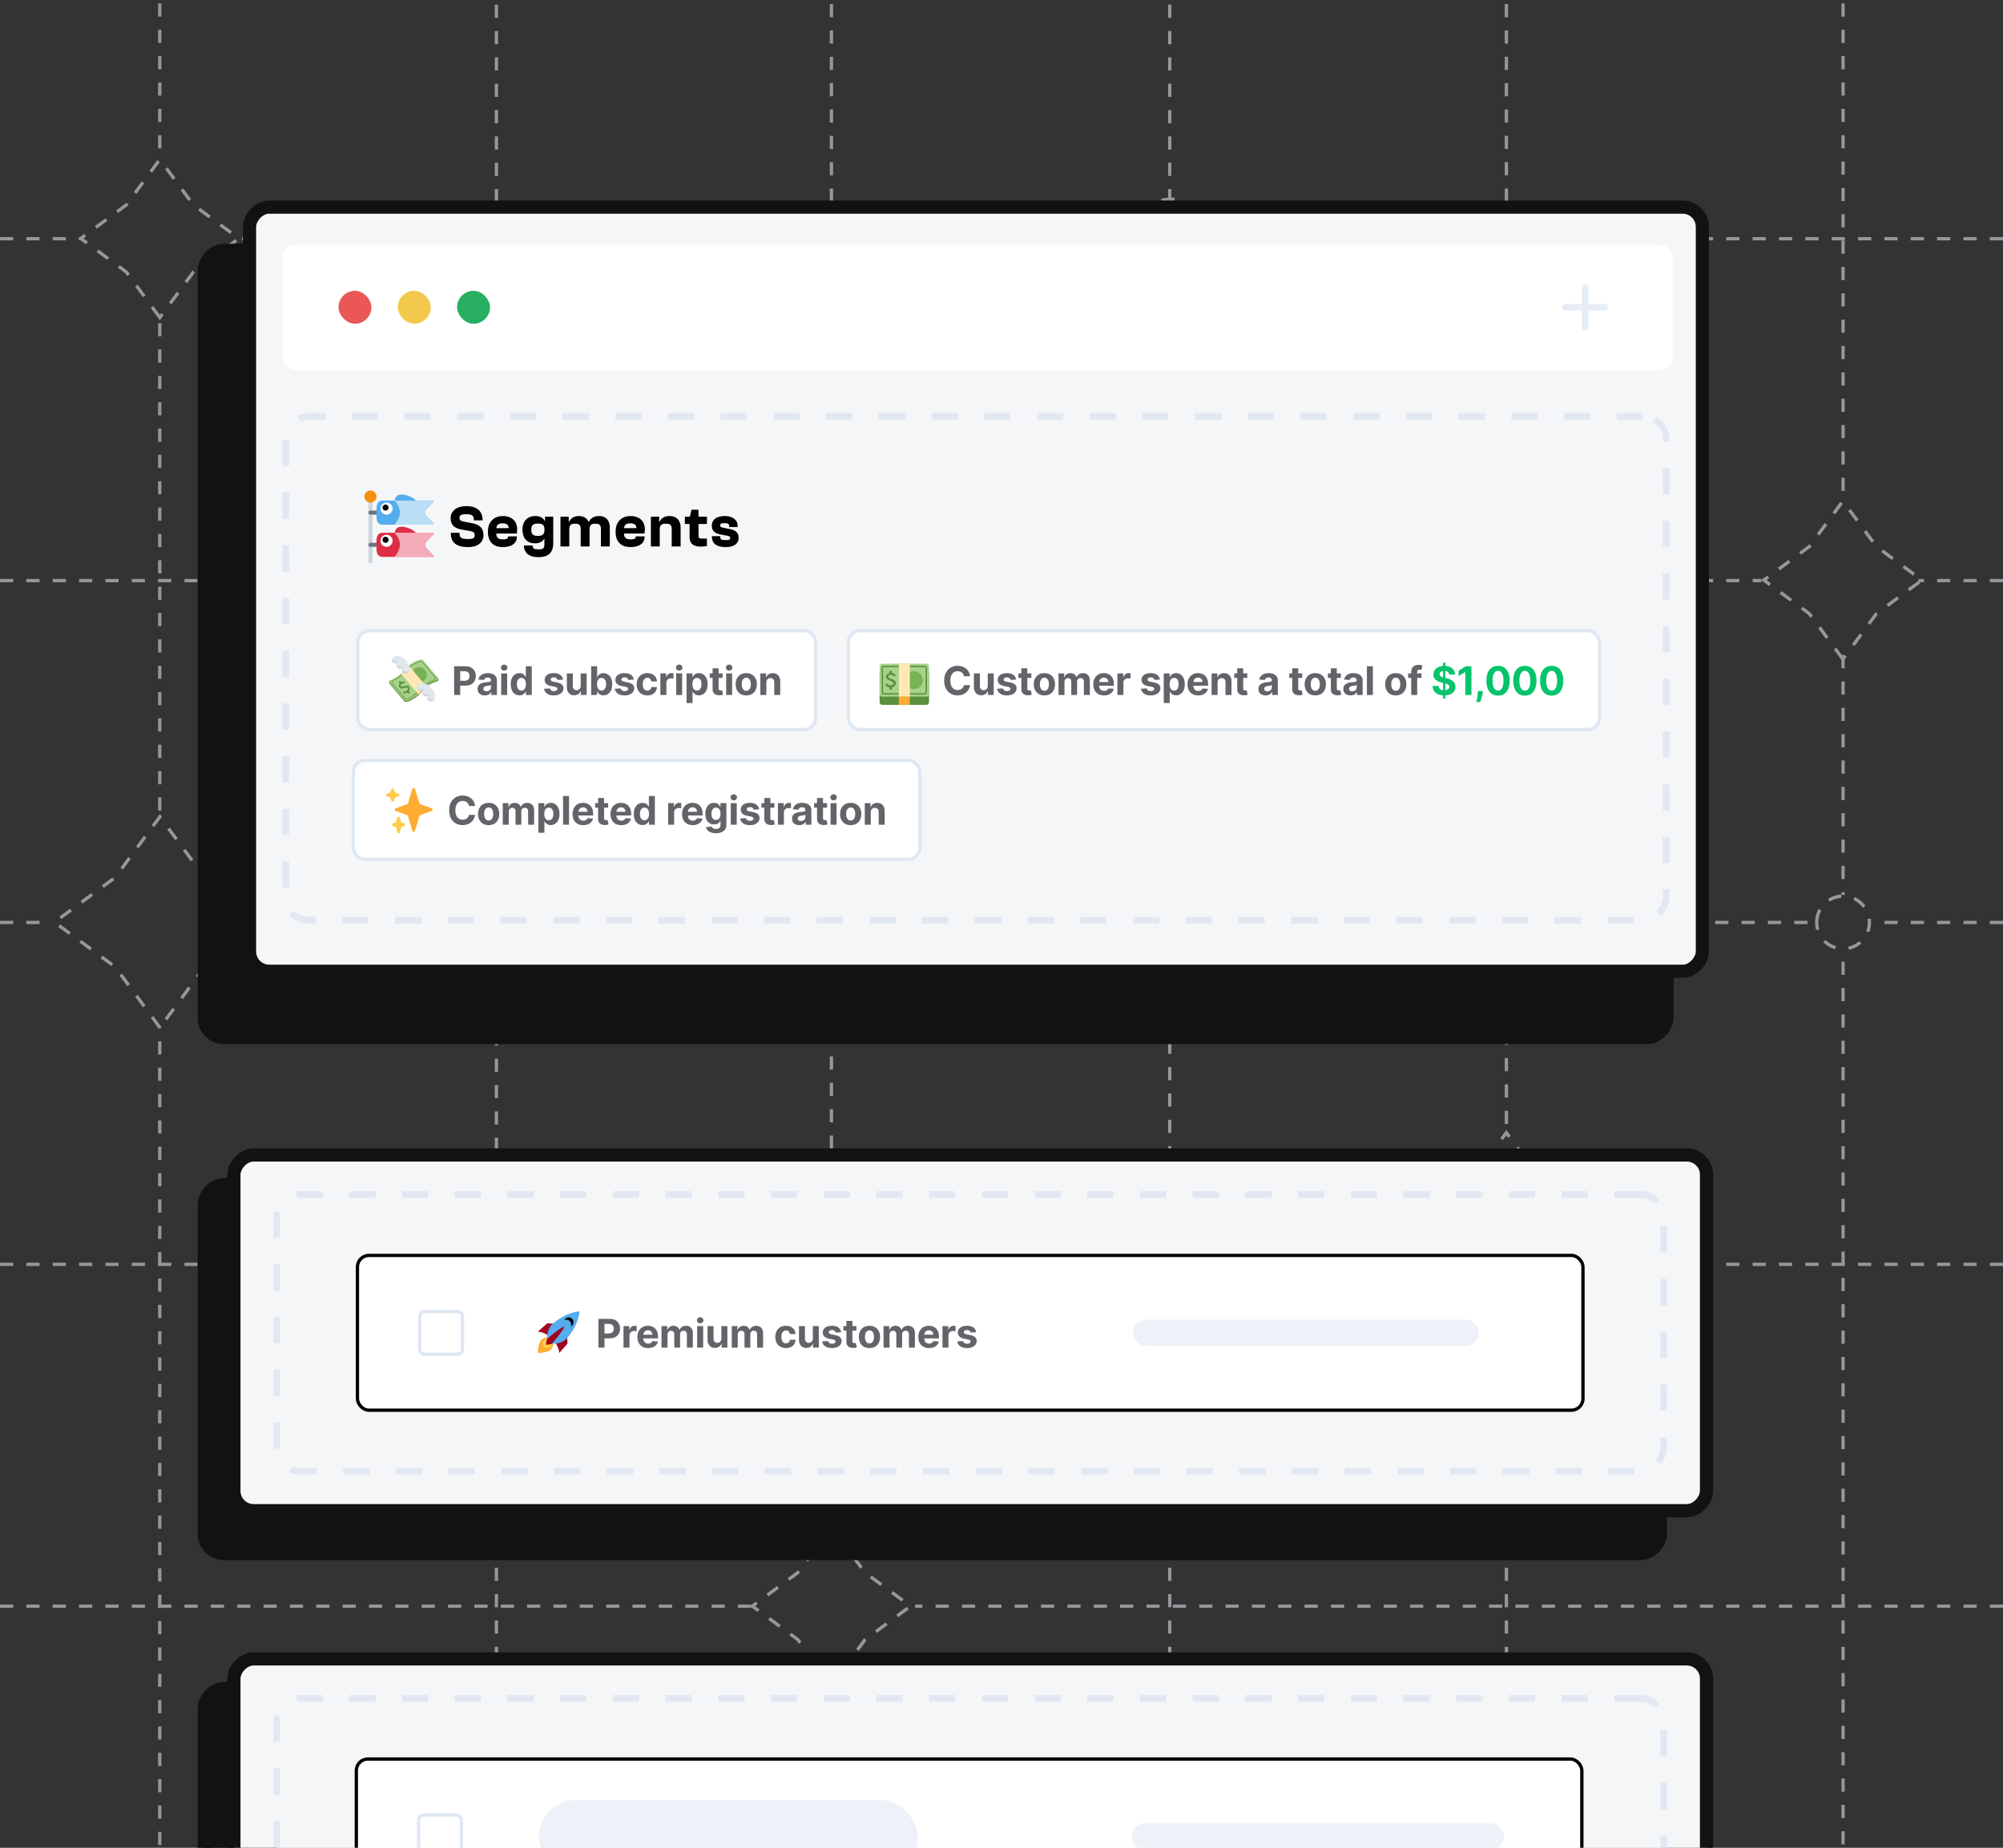 <svg xmlns="http://www.w3.org/2000/svg" xmlns:xlink="http://www.w3.org/1999/xlink" width="608" height="561" fill="none" xmlns:v="https://vecta.io/nano"><rect width="100%" height="100%" fill="#333333" stroke="none"/><style><![CDATA[.B{fill:#fff}.C{stroke:#121212}.D{stroke-width:4}.E{fill:#5c913b}.F{stroke:#dfe7f2}.G{fill:#f5f6f8}.H{fill:#ffac33}.I{fill:#636369}.J{fill:#121212}.K{fill:#ccd6dd}.L{stroke:#e1e8f2}.M{stroke-width:2}.N{stroke-dasharray:8 8}]]></style><g stroke="#97969c" stroke-dasharray="4 4"><path d="M48.496-30.96v78.64m0 544.473v-280.31m0-65.742V97.883M150.688-30.583l-.001 402.045m0 220.516V396.135M252.379-30.772v164.794m0 457.954V510.73m0-293.993V461.13M355.07-30.583V60.16m0 531.811V84.463M457.261-30.77l.001 373.693m0 249.057V425.995M559.453-30.962v183.828m0 439.102V288.95m0-90.065v72.831"/><path d="M608 487.649H277.773M0 487.649h228.393M608 383.856H495.737M0 383.856h138.654m278.878 0H163.326M608 176.271h-25.672M0 176.271h211.292m80.708 0h242.642M608 280.063h-39.48m-568.52 0h15.322m65.323 0H550.88M608 72.478H368.442M0 72.478h25.121m48.339 0h269.018"/><path d="M252.379 511.63l-10.182-13.818-13.818-10.182 13.818-10.182 10.182-13.818 10.182 13.818 13.818 10.182-13.818 10.182-10.182 13.818zM48.52 96.396L38.337 82.578 24.52 72.396l13.818-10.182L48.52 48.396l10.182 13.818L72.52 72.396 58.702 82.578 48.52 96.396zm510.878 103.73l-10.182-13.818-13.818-10.182 13.818-10.182 10.182-13.818 10.183 13.818 13.817 10.182-13.817 10.182-10.183 13.818zM48.531 311.979l-13.576-18.423-18.424-13.577 18.424-13.576 13.576-18.424 13.577 18.424 18.423 13.576-18.423 13.577-13.577 18.423zm408.715 111.907l-16.97-23.03-23.03-16.97 23.03-16.971 16.97-23.029 16.971 23.029 23.029 16.971-23.029 16.97-16.971 23.03zm-204.867-207.61l-16.971-23.029-23.029-16.971 23.029-16.97 16.971-23.03 16.97 23.03 23.03 16.97-23.03 16.971-16.97 23.029z"/><circle cx="150.754" cy="383.856" r="12" transform="rotate(180 150.754 383.856)"/><circle cx="559.453" cy="280.063" r="8" transform="rotate(180 559.453 280.063)"/><circle cx="355.402" cy="72.478" r="12" transform="rotate(180 355.402 72.478)"/></g><g transform="matrix(-1 0 0 1 504 74)"><rect x="-2" y="2" width="444" height="239" rx="6" class="J"/><rect x="-2" y="2" width="444" height="239" rx="6" class="C D"/></g><g transform="matrix(-1 0 0 1 514.747 60.882)"><rect x="-2" y="2" width="441" height="232" rx="6" class="G"/><rect x="-2" y="2" width="441" height="232" rx="6" class="C D"/></g><rect x="85.747" y="74.287" width="422" height="38" rx="4" class="B"/><rect x="102.747" y="88.287" width="10" height="10" rx="5" fill="#eb5757"/><rect x="120.747" y="88.287" width="10" height="10" rx="5" fill="#f2c94c"/><rect x="138.747" y="88.287" width="10" height="10" rx="5" fill="#27ae60"/><g fill="#e7edf5"><path d="M482.185 87.287a1 1 0 1 0-2 0h2zm-2 12a1 1 0 1 0 2 0h-2zm0-12v12h2v-12h-2z"/><path d="M487.185 94.287a1 1 0 1 0 0-2v2zm-12-2a1 1 0 1 0 0 2v-2zm12 0h-12v2h12v-2z"/></g><rect x="-1" y="1" width="419" height="153" rx="7" transform="matrix(-1 0 0 1 504.747 125.384)" class="G"/><path d="M142.035 166.091c3.42 0 4.716-1.728 4.716-3.654 0-1.764-.864-3.096-3.402-3.582l-2.142-.414c-1.404-.27-1.728-.45-1.728-1.224 0-.756.486-1.098 2.034-1.098 1.782 0 2.304.414 2.304 1.674v.198h2.664v-.144c0-2.394-1.44-4.176-4.878-4.176-3.456 0-4.806 1.818-4.806 3.654 0 1.872.972 3.042 3.276 3.438l2.124.378c1.692.288 1.872.576 1.872 1.386s-.378 1.116-1.908 1.116c-2.178 0-2.664-.378-2.664-1.71v-.18h-2.646v.234c0 2.664 1.638 4.104 5.184 4.104zm10.607 0c2.592 0 4.248-1.134 4.248-3.06v-.18h-2.664v.108c0 .558-.468.792-1.548.792-1.476 0-1.98-.504-2.034-1.764h6.21a8.16 8.16 0 0 0 .126-1.332c0-2.358-1.602-3.978-4.32-3.978-2.826 0-4.554 1.836-4.554 4.734 0 2.862 1.422 4.68 4.536 4.68zm-.072-7.2c1.26 0 1.872.522 1.818 1.458h-3.726c.108-.954.612-1.458 1.908-1.458zm9.859 6.066c1.368 0 2.322-.612 2.718-1.314h.108v1.404c0 1.404-.288 1.728-1.71 1.728-1.548 0-1.818-.234-1.818-1.17h-2.682c0 2.304 1.584 3.546 4.41 3.546 2.916 0 4.482-1.296 4.482-4.248v-8.046h-2.502v1.314h-.09c-.486-.99-1.512-1.494-2.808-1.494-2.574 0-3.942 1.638-3.942 4.158s1.332 4.122 3.834 4.122zm-1.152-4.122c0-1.278.45-1.872 1.998-1.872 1.296 0 1.98.45 1.98 1.602v.54c0 1.152-.702 1.602-1.998 1.602-1.53 0-1.98-.594-1.98-1.872zm11.534 5.076v-5.238c0-1.278.54-1.674 1.764-1.674 1.296 0 1.692.45 1.692 1.71v5.202h2.7v-5.202c0-1.314.522-1.71 1.746-1.71 1.314 0 1.692.45 1.692 1.71v5.202h2.7v-5.742c0-1.926-.954-3.492-3.294-3.492-1.674 0-2.574.774-3.078 1.764h-.09c-.45-1.062-1.386-1.764-2.934-1.764s-2.484.738-2.97 1.764h-.108v-1.584h-2.502v9.054h2.682zm18.593.18c2.592 0 4.248-1.134 4.248-3.06v-.18h-2.664v.108c0 .558-.468.792-1.548.792-1.476 0-1.98-.504-2.034-1.764h6.21a8.16 8.16 0 0 0 .126-1.332c0-2.358-1.602-3.978-4.32-3.978-2.826 0-4.554 1.836-4.554 4.734 0 2.862 1.422 4.68 4.536 4.68zm-.072-7.2c1.26 0 1.872.522 1.818 1.458h-3.726c.108-.954.612-1.458 1.908-1.458zm8.926 7.02v-5.13c0-1.368.558-1.782 1.854-1.782 1.368 0 1.782.45 1.782 1.71v5.202h2.7v-5.742c0-1.926-1.008-3.492-3.366-3.492-1.584 0-2.556.738-3.042 1.764h-.108v-1.584h-2.502v9.054h2.682zm12.563.036a9.52 9.52 0 0 0 1.764-.18v-2.25h-1.116c-1.17 0-1.44-.09-1.44-.882v-3.546h2.556v-2.232h-2.556v-2.106h-2.124l-.504 2.106h-1.512v2.232h1.44v3.852c0 2.142 1.134 3.006 3.492 3.006zm7.496.144c2.502 0 3.888-1.08 3.888-2.772 0-1.476-.792-2.34-2.7-2.7l-1.656-.342c-1.08-.216-1.242-.342-1.242-.774s.252-.666 1.332-.666c1.152 0 1.404.324 1.404.918v.252h2.574v-.252c0-2.034-1.692-3.078-3.906-3.078-2.574 0-3.942 1.188-3.942 2.862s.972 2.43 2.754 2.754l1.368.252c1.206.216 1.458.324 1.458.81 0 .45-.18.612-1.278.612-1.314 0-1.71-.144-1.71-.81v-.378h-2.574v.054c0 2.196 1.386 3.258 4.23 3.258z" fill="#000"/><g clip-path="url(#A)"><path d="M111.838 150.744h1.222v20.167h-1.222v-20.167z" class="K"/><path d="M112.45 152.577c1.012 0 1.833-.82 1.833-1.833s-.821-1.833-1.833-1.833-1.834.82-1.834 1.833.821 1.833 1.834 1.833z" fill="#f4900c"/><path d="M115.505 166.022h-3.056a.61.61 0 1 1 0-1.223h3.056a.61.61 0 1 1 0 1.223z" fill="#66757f"/><path d="M128.949 165.411c0-1.35 3.794-3.667 2.444-3.667h-5.162c-.735-.895-2.808-1.833-4.31-1.833s-1.974.938-2.099 1.833h-3.706c-1.35 0-1.834 1.094-1.834 2.444v2.445c0 1.35.484 2.444 1.834 2.444h15.277c1.35 0-2.444-2.316-2.444-3.666z" fill="#dd2e44"/><use xlink:href="#F" class="B"/><use xlink:href="#G" fill="#000"/><path d="M131.394 161.744H119.76c1.264 1.397 2.898 3.951-.023 7.333h11.657c1.35 0-2.444-2.316-2.444-3.666s3.794-3.667 2.444-3.667z" fill="#f4abba"/><path d="M115.505 156.244h-3.056a.61.61 0 1 1 0-1.222h3.056a.61.61 0 1 1 0 1.222z" fill="#66757f"/><path d="M128.949 155.633c0-1.35 3.794-3.667 2.444-3.667h-5.161c-.735-.895-2.808-1.833-4.311-1.833s-1.974.938-2.099 1.833h-3.706c-1.35 0-1.834 1.095-1.834 2.445v2.444c0 1.35.484 2.444 1.834 2.444h15.277c1.35 0-2.444-2.316-2.444-3.666z" fill="#55acee"/><path d="M117.338 156.244c1.013 0 1.834-.821 1.834-1.834s-.821-1.833-1.834-1.833-1.833.821-1.833 1.833.821 1.834 1.833 1.834z" class="B"/><path d="M117.033 155.022a.92.92 0 0 0 .917-.917.92.92 0 0 0-.917-.917.92.92 0 0 0-.917.917.92.92 0 0 0 .917.917z" fill="#000"/><path d="M131.394 151.966H119.76c1.264 1.397 2.898 3.951-.023 7.334h11.657c1.35 0-2.444-2.317-2.444-3.667s3.794-3.667 2.444-3.667z" fill="#bbddf5"/></g><rect x="107.247" y="230.884" width="172" height="30" rx="3.5" class="B"/><g clip-path="url(#B)"><path d="M131.058 245.423l-3.707-1.372-1.385-4.538c-.053-.175-.215-.295-.398-.295a.42.42 0 0 0-.399.295l-1.384 4.538-3.708 1.372c-.164.061-.272.216-.272.391s.108.33.272.391l3.706 1.372 1.385 4.676c.053.177.215.298.4.298s.347-.121.399-.298l1.385-4.676 3.707-1.373c.163-.06.272-.215.272-.39s-.109-.33-.273-.391z" class="H"/><path d="M122.725 250.007l-.964-.357-.375-1.375c-.049-.182-.214-.307-.402-.307s-.352.125-.402.307l-.375 1.375-.963.356c-.164.061-.272.217-.272.391s.108.331.272.391l.958.355.378 1.51c.047.185.213.315.404.315s.358-.13.405-.316l.378-1.509.958-.355c.164-.06.272-.217.272-.391s-.108-.33-.272-.39zm-1.807-9.027l-.985-.364-.365-.986c-.061-.163-.216-.272-.391-.272a.42.42 0 0 0-.391.272l-.364.986-.986.364c-.164.061-.272.217-.272.391s.108.331.272.391l.986.365.364.985c.061.164.217.272.391.272s.33-.108.391-.272l.364-.985.986-.365c.164-.061.272-.217.272-.391s-.108-.33-.272-.391z" fill="#ffcc4d"/></g><path d="M144.206 244.712h-1.867c-.034-.241-.103-.456-.208-.643a1.66 1.66 0 0 0-.405-.486c-.165-.133-.355-.236-.571-.307s-.445-.106-.695-.106c-.452 0-.845.112-1.18.336s-.595.546-.78.972-.277.938-.277 1.543c0 .622.092 1.145.277 1.568s.449.743.784.959.723.323 1.163.323c.248 0 .476-.032.686-.098a1.79 1.79 0 0 0 .567-.285c.165-.128.301-.283.409-.465s.188-.389.23-.622l1.867.009c-.048.4-.169.787-.362 1.159s-.448.7-.772.993-.704.52-1.15.69-.945.252-1.504.252c-.779 0-1.475-.177-2.089-.529s-1.093-.862-1.448-1.53-.529-1.475-.529-2.424.179-1.762.537-2.429.844-1.176 1.458-1.526 1.303-.528 2.071-.528a4.48 4.48 0 0 1 1.406.213c.434.142.819.349 1.155.622s.608.601.818.993a3.71 3.71 0 0 1 .409 1.346zm4.126 5.8c-.662 0-1.234-.141-1.717-.422s-.851-.679-1.112-1.184-.392-1.098-.392-1.769.13-1.267.392-1.773a2.85 2.85 0 0 1 1.112-1.184c.483-.284 1.055-.426 1.717-.426s1.233.142 1.713.426.856.676 1.117 1.184.392 1.097.392 1.773-.131 1.26-.392 1.769a2.88 2.88 0 0 1-1.117 1.184c-.48.281-1.051.422-1.713.422zm.009-1.406c.301 0 .552-.085.754-.256a1.58 1.58 0 0 0 .456-.707c.105-.298.158-.638.158-1.019s-.053-.72-.158-1.018-.254-.534-.456-.708-.453-.259-.754-.259-.56.086-.767.259-.36.41-.465.708-.153.638-.153 1.018a3.14 3.14 0 0 0 .153 1.019c.105.298.26.534.465.707s.463.256.767.256zm4.273 1.278v-6.545h1.73v1.155h.077c.136-.384.364-.686.682-.908s.699-.332 1.142-.332c.449 0 .831.112 1.146.336s.526.523.631.904h.068a1.74 1.74 0 0 1 .725-.899c.352-.228.768-.341 1.248-.341.611 0 1.107.194 1.487.583s.576.935.576 1.645v4.402h-1.811v-4.044c0-.363-.097-.636-.29-.818s-.435-.273-.725-.273c-.329 0-.586.105-.771.316s-.277.481-.277.822v3.997h-1.76v-4.082c0-.321-.092-.577-.277-.767s-.422-.286-.72-.286a.99.99 0 0 0-.545.154c-.16.099-.286.24-.38.422s-.14.389-.14.63v3.929h-1.816zm10.826 2.455v-9h1.789v1.099h.081c.08-.176.195-.355.346-.537s.352-.338.596-.46.554-.187.921-.187a2.46 2.46 0 0 1 1.321.375c.403.247.725.62.967 1.12s.362 1.121.362 1.871c0 .73-.118 1.347-.354 1.85s-.551.879-.954 1.137a2.45 2.45 0 0 1-1.347.384c-.352 0-.652-.058-.899-.175s-.444-.263-.601-.439a2.25 2.25 0 0 1-.358-.541h-.055v3.503h-1.815zm1.777-5.727c0 .389.054.728.162 1.018s.264.516.468.678.453.238.746.238.545-.081.75-.243.359-.392.465-.682.161-.629.161-1.009a2.9 2.9 0 0 0-.157-.998c-.105-.287-.26-.511-.465-.673s-.456-.243-.754-.243-.545.078-.75.235-.356.377-.464.664-.162.625-.162 1.015zm7.512-5.455v8.727h-1.816v-8.727h1.816zm4.317 8.855c-.673 0-1.253-.136-1.739-.409a2.8 2.8 0 0 1-1.116-1.168c-.262-.505-.392-1.103-.392-1.794 0-.673.13-1.264.392-1.772s.629-.905 1.103-1.189 1.037-.426 1.679-.426c.432 0 .834.069 1.206.208a2.7 2.7 0 0 1 .981.618c.281.276.5.622.656 1.04s.234.901.234 1.457v.499h-5.527v-1.125h3.818a1.39 1.39 0 0 0-.17-.695 1.23 1.23 0 0 0-.473-.473c-.199-.116-.431-.174-.695-.174-.275 0-.52.064-.733.191s-.375.295-.494.508-.18.444-.183.703v1.069c0 .324.059.604.179.84a1.31 1.31 0 0 0 .515.545c.222.128.485.192.789.192.201 0 .386-.028.554-.085a1.15 1.15 0 0 0 .43-.256c.119-.114.21-.253.273-.418l1.679.111a2.29 2.29 0 0 1-.524 1.057c-.262.298-.6.531-1.015.699s-.887.247-1.427.247zm7.55-6.673v1.363h-3.941v-1.363h3.941zm-3.047-1.568h1.816v6.102c0 .168.025.298.076.392s.123.155.214.192a.87.87 0 0 0 .323.055 1.57 1.57 0 0 0 .256-.021l.196-.039.286 1.351a4.87 4.87 0 0 1-.384.098c-.165.04-.365.064-.601.073-.437.017-.821-.041-1.15-.175s-.581-.341-.763-.622-.271-.636-.269-1.065v-6.341zm7.022 8.241c-.673 0-1.252-.136-1.738-.409a2.81 2.81 0 0 1-1.117-1.168c-.261-.505-.392-1.103-.392-1.794 0-.673.131-1.264.392-1.772s.63-.905 1.104-1.189 1.037-.426 1.679-.426c.432 0 .834.069 1.206.208s.702.343.98.618.5.622.656 1.04.235.901.235 1.457v.499h-5.527v-1.125h3.818a1.39 1.39 0 0 0-.171-.695 1.22 1.22 0 0 0-.473-.473 1.35 1.35 0 0 0-.694-.174c-.276 0-.52.064-.733.191s-.375.295-.494.508-.181.444-.184.703v1.069c0 .324.06.604.179.84s.294.417.516.545.484.192.788.192c.202 0 .387-.028.554-.085s.311-.142.431-.256a1.11 1.11 0 0 0 .272-.418l1.679.111a2.29 2.29 0 0 1-.524 1.057c-.261.298-.599.531-1.014.699s-.888.247-1.428.247zm6.481-.021a2.47 2.47 0 0 1-1.351-.384c-.4-.258-.718-.637-.954-1.137s-.349-1.12-.349-1.85c0-.75.12-1.374.362-1.871s.562-.873.963-1.12.845-.375 1.325-.375c.367 0 .672.062.916.187s.446.276.597.46a2.33 2.33 0 0 1 .349.537h.056v-3.281h1.811v8.727h-1.79v-1.048h-.077c-.085.182-.206.362-.362.541s-.354.323-.601.439-.542.175-.895.175zm.576-1.445a1.16 1.16 0 0 0 .741-.238 1.51 1.51 0 0 0 .469-.678 2.84 2.84 0 0 0 .166-1.018c0-.39-.054-.728-.162-1.015s-.264-.508-.469-.664-.453-.235-.745-.235c-.299 0-.55.081-.755.243s-.359.386-.464.673-.158.62-.158.998.053.717.158 1.009.263.518.464.682.456.243.755.243zm7.179 1.338v-6.545h1.76v1.142h.068c.119-.406.319-.713.601-.921a1.58 1.58 0 0 1 .971-.315 2.84 2.84 0 0 1 .294.017c.105.011.198.027.277.047v1.611c-.085-.026-.203-.049-.353-.068s-.289-.03-.414-.03a1.46 1.46 0 0 0-.716.174 1.29 1.29 0 0 0-.494.478c-.119.204-.179.44-.179.707v3.703h-1.815zm7.468.128c-.673 0-1.253-.136-1.739-.409a2.8 2.8 0 0 1-1.116-1.168c-.261-.505-.392-1.103-.392-1.794 0-.673.131-1.264.392-1.772a2.89 2.89 0 0 1 1.104-1.189c.477-.284 1.037-.426 1.679-.426.431 0 .833.069 1.206.208s.701.343.98.618.5.622.656 1.04.234.901.234 1.457v.499h-5.527v-1.125h3.819a1.39 1.39 0 0 0-.171-.695 1.23 1.23 0 0 0-.473-.473c-.199-.116-.43-.174-.695-.174-.275 0-.519.064-.732.191a1.35 1.35 0 0 0-.495.508c-.119.21-.18.444-.183.703v1.069c0 .324.06.604.179.84s.294.417.516.545.484.192.788.192c.202 0 .386-.028.554-.085a1.14 1.14 0 0 0 .43-.256 1.1 1.1 0 0 0 .273-.418l1.679.111a2.29 2.29 0 0 1-.524 1.057c-.262.298-.6.531-1.014.699s-.888.247-1.428.247zm7.018 2.463c-.588 0-1.092-.081-1.513-.243s-.75-.376-.997-.652-.408-.585-.482-.929l1.679-.226c.051.131.132.253.243.367s.257.204.439.273.409.106.673.106c.395 0 .721-.096.976-.29s.388-.51.388-.958v-1.198h-.077a1.7 1.7 0 0 1-.358.516c-.159.162-.363.294-.613.396s-.548.154-.895.154c-.492 0-.939-.114-1.342-.341s-.721-.581-.959-1.053-.354-1.074-.354-1.798c0-.742.121-1.361.362-1.858s.563-.87.963-1.117.846-.37 1.326-.37c.366 0 .673.062.92.187s.446.276.597.46a2.46 2.46 0 0 1 .353.537h.069v-1.099h1.802v6.609c0 .557-.136 1.023-.409 1.398a2.47 2.47 0 0 1-1.133.844c-.481.19-1.033.285-1.658.285zm.038-4.048c.293 0 .54-.073.742-.217s.36-.358.468-.631.167-.605.167-.989-.054-.716-.162-.997a1.46 1.46 0 0 0-.469-.66c-.205-.157-.453-.235-.746-.235s-.55.081-.754.243-.359.381-.465.665a2.83 2.83 0 0 0-.157.984c0 .378.052.705.157.98s.263.485.465.635.456.222.754.222zm4.487 1.457v-6.545h1.815v6.545h-1.815zm.912-7.389c-.27 0-.502-.089-.695-.268s-.285-.4-.285-.652.095-.465.285-.644.425-.273.695-.273a.96.96 0 0 1 .69.273c.193.179.29.394.29.644s-.097.47-.29.652a.97.97 0 0 1-.69.268zm7.683 2.71l-1.662.103c-.028-.142-.089-.27-.183-.384s-.217-.209-.371-.277-.331-.106-.541-.106c-.281 0-.518.059-.711.179s-.29.272-.29.468c0 .157.062.289.187.397s.34.194.644.26l1.184.238c.637.131 1.111.341 1.424.631s.468.67.468 1.142a1.78 1.78 0 0 1-.379 1.129c-.25.324-.594.577-1.031.759s-.936.268-1.504.268c-.867 0-1.557-.18-2.071-.541s-.811-.858-.899-1.483l1.785-.094c.054.264.185.466.392.605s.473.205.797.205c.318 0 .574-.061.767-.183s.295-.286.298-.482a.5.5 0 0 0-.209-.405c-.136-.108-.346-.19-.63-.247l-1.134-.226c-.639-.128-1.115-.349-1.427-.665s-.465-.717-.465-1.205c0-.421.114-.783.341-1.087s.553-.538.967-.703.907-.247 1.466-.247c.827 0 1.478.174 1.952.524a2.02 2.02 0 0 1 .835 1.427zm4.654-1.866v1.363h-3.942v-1.363h3.942zm-3.047-1.568h1.816v6.102c0 .168.025.298.076.392s.122.155.213.192a.88.88 0 0 0 .324.055 1.58 1.58 0 0 0 .256-.021l.196-.039.285 1.351a4.71 4.71 0 0 1-.383.098c-.165.04-.365.064-.601.073-.437.017-.821-.041-1.151-.175s-.58-.341-.762-.622-.272-.636-.269-1.065v-6.341zm4.11 8.113v-6.545h1.76v1.142h.068c.119-.406.319-.713.601-.921a1.58 1.58 0 0 1 .971-.315 2.84 2.84 0 0 1 .294.017c.105.011.198.027.277.047v1.611c-.085-.026-.203-.049-.353-.068s-.289-.03-.414-.03c-.267 0-.506.058-.716.174a1.29 1.29 0 0 0-.494.478c-.119.204-.179.44-.179.707v3.703h-1.815zm6.469.124c-.418 0-.79-.073-1.117-.217s-.585-.366-.775-.652-.282-.651-.282-1.083c0-.363.067-.669.201-.916s.315-.446.545-.597.492-.264.784-.341a6.04 6.04 0 0 1 .929-.161l.921-.111c.233-.037.402-.091.507-.162s.157-.176.157-.316v-.025c0-.27-.085-.479-.255-.627s-.406-.221-.716-.221c-.327 0-.587.072-.78.217s-.321.321-.383.537l-1.679-.136a2.27 2.27 0 0 1 .502-1.031 2.41 2.41 0 0 1 .968-.674c.397-.159.858-.238 1.38-.238.364 0 .712.042 1.044.127s.633.218.891.397.467.409.618.69.226.612.226 1.002v4.414h-1.722v-.907h-.051a1.85 1.85 0 0 1-.422.541 1.96 1.96 0 0 1-.635.362c-.247.085-.532.128-.856.128zm.52-1.253c.267 0 .502-.053.707-.158s.365-.252.482-.434.174-.388.174-.618v-.695c-.057.037-.135.071-.234.102l-.328.081-.367.064-.332.047a2.24 2.24 0 0 0-.558.149c-.159.069-.283.161-.371.277s-.132.256-.132.426c0 .248.089.437.268.567s.412.192.691.192zm7.936-5.416v1.363h-3.942v-1.363h3.942zm-3.047-1.568h1.815v6.102c0 .168.026.298.077.392s.122.155.213.192a.88.88 0 0 0 .324.055 1.59 1.59 0 0 0 .256-.021l.196-.039.285 1.351a4.94 4.94 0 0 1-.383.098c-.165.04-.366.064-.601.073-.438.017-.821-.041-1.151-.175s-.581-.341-.763-.622-.271-.636-.268-1.065v-6.341zm4.109 8.113v-6.545h1.816v6.545h-1.816zm.912-7.389c-.27 0-.501-.089-.694-.268a.87.87 0 0 1-.286-.652.85.85 0 0 1 .286-.644c.193-.182.424-.273.694-.273s.5.091.691.273.289.394.289.644-.096.47-.289.652-.421.268-.691.268zm5.195 7.517c-.662 0-1.234-.141-1.717-.422s-.851-.679-1.112-1.184-.392-1.098-.392-1.769.13-1.267.392-1.773a2.85 2.85 0 0 1 1.112-1.184c.483-.284 1.055-.426 1.717-.426s1.233.142 1.713.426a2.85 2.85 0 0 1 1.117 1.184c.261.506.392 1.097.392 1.773s-.131 1.26-.392 1.769-.634.9-1.117 1.184-1.051.422-1.713.422zm.009-1.406c.301 0 .552-.085.754-.256a1.58 1.58 0 0 0 .456-.707c.105-.298.158-.638.158-1.019s-.053-.72-.158-1.018-.254-.534-.456-.708-.453-.259-.754-.259-.56.086-.767.259-.36.41-.465.708-.153.638-.153 1.018a3.14 3.14 0 0 0 .153 1.019c.105.298.26.534.465.707s.463.256.767.256zm6.089-2.506v3.784h-1.816v-6.545h1.73v1.155h.077a1.83 1.83 0 0 1 .729-.904c.341-.224.754-.336 1.24-.336.454 0 .851.099 1.189.298s.601.483.788.852.281.804.281 1.313v4.167h-1.815v-3.843c.003-.401-.099-.714-.307-.938s-.493-.341-.856-.341a1.3 1.3 0 0 0-.648.158c-.185.105-.33.258-.435.46s-.155.439-.157.72z" class="I"/><rect x="107.247" y="230.884" width="172" height="30" rx="3.5" class="F"/><rect x="108.591" y="191.5" width="139" height="30" rx="3.5" class="B"/><g clip-path="url(#C)"><path d="M132.925 205.783c-1.076-1.567-3.3.74-7.36 1.208-1.503.174-2.857 1.429-4.603 1.309-.715-.049-1.715-2.109-2.463-1.78-.385.169-.562.733-.166 1.158l4.395 5.244s.223.257.976.079c.185.055 2.973-1.063 4.584-3.299.386-.535.846-.981 1.322-1.354 1.547-1.143 3.227-1.541 3.227-1.541.215-.178.266-.366.254-.53.014-.274-.166-.494-.166-.494z" class="E"/><path d="M122.872 203.281c-1.576 2.187-4.336 3.224-4.336 3.224-.515.436-.08.95-.08.95l4.349 5.15s.217.257.95.078c0 0 2.76-1.034 4.336-3.221 1.625-2.255 4.554-2.966 4.554-2.966.515-.436.08-.951.08-.951l-4.349-5.149s-.217-.258-.95-.08c0 0-2.929.71-4.554 2.965z" fill="#a7d28b"/><path d="M127.257 207.125a2.29 2.29 0 1 0 0-4.583 2.29 2.29 0 1 0 0 4.583z" fill="#77b255"/><path d="M123.455 212.304c-.367 0-.502-.137-.52-.158l-3.921-4.576c-.007-.009-.206-.236-.182-.525.015-.176.106-.332.27-.465l.026-.016c.025-.01 2.568-1.055 3.993-2.943l.083.062-.083-.062c1.507-1.999 4.108-2.856 4.134-2.865.727-.169.965.073.99.101l3.869 4.602c.007.007.205.236.181.525-.015.175-.105.332-.27.464l-.041.021c-.025.006-2.554.634-4.018 2.575-1.458 1.934-4.003 3.184-4.028 3.197-.194.045-.353.063-.483.063zm-.363-.295s.188.174.777.037c.003-.005 2.504-1.234 3.931-3.127 1.433-1.898 3.844-2.576 4.112-2.646.107-.092.166-.194.176-.304.017-.2-.13-.372-.132-.373l-3.868-4.603c-.001 0-.188-.172-.777-.036-.017.006-2.556.844-4.023 2.789-1.403 1.859-3.85 2.915-4.066 3.005-.112.094-.173.199-.182.311-.017.198.13.369.131.371l3.921 4.576z" class="E"/><path d="M126.956 208.236l-.003 2.475.207.246c.404-.369.792-.783 1.127-1.249.348-.482.752-.895 1.179-1.244l-.202-.239-2.308.011z" class="H"/><path d="M129.257 208.216l-5.211-6.172a6.63 6.63 0 0 0-1.176 1.235c-.338.469-.731.882-1.14 1.246l.61.721-.001.001 4.615 5.464c.408-.365.797-.782 1.135-1.251.346-.48.752-.886 1.175-1.234l-.008-.01h.001z" fill="#ffe8b6"/><path d="M124.124 208.398c-.649-.769-2.022.478-2.414.014-.189-.224-.067-.515.182-.725.419-.355.721-.148.91-.309.135-.113.128-.252.048-.347-.186-.22-.661-.105-1.03.108l-.18-.212c-.112-.133-.31-.15-.443-.038s-.149.31-.037.443l.186.22c-.282.374-.378.871-.044 1.265.623.738 2.014-.488 2.451.03.152.18.109.524-.21.793-.478.404-.912.215-1.106.379-.095.08-.112.231-.011.352.161.19.675.149 1.169-.158l.204.242c.112.133.31.149.443.038s.149-.311.037-.444l-.203-.24c.325-.414.438-.951.048-1.411z" class="E"/><path d="M131.614 212.578c.04-.037.063-.069.088-.101l.053-.064.04-.063c.592-.912.204-2.457-.967-3.628s-2.717-1.56-3.628-.967a.62.62 0 0 0-.064.04c-.022.016-.043.035-.064.052l-.092.076c-.014.017-.019.019-.024.024l.002.003c-.416.442-.421 1.127-.002 1.546s1.104.414 1.547-.002l.004.005c-.008.008-.018.013-.026.022-.442.441-.452 1.145-.025 1.573s1.132.416 1.573-.025c.008-.008.014-.018.022-.027l.005.005c-.417.443-.422 1.128-.002 1.548s1.103.414 1.546-.003l.002.003c.005-.006.008-.012.012-.017z" fill="#e1e8ed"/><path d="M126.956 209.513c.377.377.967.408 1.404.109.183-.313.235-.61.235-.703-.919.686-1.74.004-1.924-.404a1.08 1.08 0 0 0 .285.998zm3.041 1.6c.124-.175.221-.343.266-.457-.586.536-1.705.143-2.044-.708-.149.396-.073.852.238 1.163.417.417 1.097.414 1.54.002zm1.606 1.498l.012-.015c.04-.038.063-.07.087-.101l.053-.065c.015-.02.028-.042.041-.063.027-.042.042-.091.064-.135-1.053.471-1.839-.329-2.06-.727-.122.382-.042.81.254 1.107.419.419 1.104.414 1.546-.003l.003.002z" class="K"/><path d="M123.906 204.208l.012-.01c.029-.028.051-.06.075-.091l.053-.065.041-.063c.591-.911.203-2.457-.968-3.628s-2.716-1.56-3.628-.968l-.063.04-.065.053-.092.076c-.013.016-.019.019-.024.024l.002.002c-.416.443-.421 1.127-.002 1.547s1.104.414 1.547-.002l.004.004c-.008.008-.018.014-.026.022-.442.442-.452 1.145-.024 1.573s1.131.417 1.572-.024c.009-.008.014-.018.023-.027l.004.005c-.417.442-.422 1.127-.002 1.547s1.104.414 1.546-.003l.002.003z" fill="#e1e8ed"/><path d="M119.246 201.125c.377.378.967.409 1.404.109.183-.313.235-.61.235-.703-.919.686-1.74.003-1.924-.405-.076.353.017.73.285.999zm3.042 1.599c.124-.174.22-.342.265-.456-.586.536-1.705.143-2.044-.708-.149.396-.073.851.237 1.162.419.418 1.099.414 1.542.002zm1.605 1.499l.024-.024c.028-.028.051-.061.075-.092l.053-.064c.015-.021.027-.042.04-.064.028-.041.042-.091.065-.135-1.053.471-1.84-.328-2.06-.727-.123.382-.043.81.254 1.107.419.42 1.104.415 1.546-.003l.003.002z" class="K"/></g><path d="M137.849 211v-8.727h3.444c.661 0 1.225.126 1.691.379s.821.598 1.066 1.044.37.955.37 1.534-.125 1.091-.375 1.534-.612.789-1.086 1.036-1.043.37-1.713.37h-2.195v-1.478h1.896c.355 0 .648-.061.878-.183s.406-.297.52-.516a1.61 1.61 0 0 0 .175-.763c0-.29-.058-.543-.175-.758s-.287-.388-.52-.508-.528-.183-.886-.183h-1.244V211h-1.846zm9.306.124c-.417 0-.789-.073-1.116-.218s-.585-.365-.776-.652-.281-.65-.281-1.082c0-.364.067-.669.2-.916s.316-.446.546-.597a2.66 2.66 0 0 1 .784-.341 6.02 6.02 0 0 1 .929-.162l.92-.111c.233-.036.402-.09.508-.161s.157-.177.157-.316v-.025c0-.27-.085-.479-.255-.627s-.407-.221-.716-.221c-.327 0-.587.072-.78.217s-.321.321-.384.537l-1.679-.137c.086-.397.253-.741.503-1.031a2.42 2.42 0 0 1 .967-.673c.398-.159.858-.239 1.381-.239.364 0 .712.043 1.044.128s.632.217.891.396a1.94 1.94 0 0 1 .618.691c.15.278.226.612.226 1.001V211h-1.722v-.908h-.051c-.105.205-.246.385-.422.542a1.96 1.96 0 0 1-.635.362c-.247.085-.533.128-.857.128zm.52-1.253c.267 0 .503-.053.708-.158a1.25 1.25 0 0 0 .481-.435c.117-.181.175-.387.175-.617v-.695c-.057.037-.135.071-.234.102l-.328.081-.367.064-.332.047a2.25 2.25 0 0 0-.559.149c-.159.068-.282.161-.37.277s-.132.256-.132.426c0 .247.089.436.268.567s.412.192.69.192zM152.13 211v-6.545h1.815V211h-1.815zm.912-7.389c-.27 0-.502-.09-.695-.269a.87.87 0 0 1-.285-.652.85.85 0 0 1 .285-.643c.193-.182.425-.273.695-.273a.96.96 0 0 1 .69.273c.193.179.29.393.29.643s-.097.471-.29.652a.97.97 0 0 1-.69.269zm4.649 7.496c-.497 0-.947-.128-1.35-.384s-.719-.638-.955-1.138-.349-1.119-.349-1.849c0-.75.12-1.374.362-1.871s.562-.874.963-1.121.845-.375 1.325-.375c.367 0 .672.063.916.188s.446.275.597.46a2.33 2.33 0 0 1 .349.537h.056v-3.281h1.811V211h-1.79v-1.048h-.077c-.085.182-.206.362-.362.541s-.354.322-.601.439-.542.175-.895.175zm.576-1.445c.292 0 .539-.08.741-.239s.361-.387.469-.677.166-.63.166-1.019-.054-.727-.162-1.014-.264-.508-.469-.665-.453-.234-.745-.234c-.299 0-.55.081-.755.243s-.359.386-.464.673-.158.619-.158.997.053.718.158 1.01.263.517.464.682.456.243.755.243zm12.625-3.341l-1.662.102a.87.87 0 0 0-.183-.383.97.97 0 0 0-.371-.277 1.26 1.26 0 0 0-.541-.107c-.282 0-.519.06-.712.179s-.29.273-.29.469c0 .156.063.288.188.396s.339.195.643.26l1.185.239c.636.131 1.111.341 1.423.631s.469.67.469 1.142c0 .429-.127.805-.379 1.129s-.594.577-1.032.758-.936.269-1.504.269c-.866 0-1.557-.181-2.071-.541a2.11 2.11 0 0 1-.899-1.483l1.785-.094c.054.264.185.466.393.605s.473.205.796.205.574-.061.767-.184.296-.285.299-.481a.5.5 0 0 0-.209-.405c-.136-.108-.347-.19-.631-.247l-1.133-.226c-.639-.128-1.115-.349-1.428-.665s-.464-.717-.464-1.206c0-.42.113-.782.341-1.086s.552-.539.967-.704.906-.247 1.466-.247c.827 0 1.477.175 1.952.524s.755.826.835 1.428zm5.369 1.892v-3.758h1.816V211h-1.743v-1.189h-.068c-.148.384-.394.692-.738.925s-.757.349-1.248.349c-.438 0-.823-.099-1.155-.298a2.06 2.06 0 0 1-.78-.848c-.184-.367-.278-.805-.281-1.317v-4.167h1.815v3.843c.003.387.107.692.311.916s.479.337.823.337c.219 0 .423-.05.614-.149s.343-.253.46-.452.177-.444.174-.737zm3.182 2.787v-8.727h1.815v3.281h.056c.079-.176.194-.355.345-.537a1.81 1.81 0 0 1 .596-.46c.248-.125.554-.188.921-.188a2.46 2.46 0 0 1 1.321.375c.403.247.726.621.967 1.121s.362 1.121.362 1.871c0 .73-.117 1.346-.353 1.849s-.551.879-.955 1.138-.849.384-1.346.384c-.353 0-.652-.059-.9-.175s-.444-.263-.6-.439-.276-.359-.358-.541h-.081V211h-1.79zm1.777-3.273c0 .389.054.729.162 1.019s.264.515.469.677.453.239.745.239.546-.081.75-.243a1.51 1.51 0 0 0 .465-.682c.108-.292.162-.629.162-1.01s-.053-.71-.158-.997-.26-.511-.464-.673-.456-.243-.755-.243-.545.078-.75.234-.356.378-.464.665-.162.625-.162 1.014zm11.144-1.406l-1.662.102a.87.87 0 0 0-.183-.383.97.97 0 0 0-.371-.277 1.26 1.26 0 0 0-.541-.107c-.282 0-.519.06-.712.179s-.29.273-.29.469c0 .156.063.288.188.396s.339.195.643.26l1.185.239c.636.131 1.111.341 1.423.631s.469.67.469 1.142a1.78 1.78 0 0 1-.379 1.129c-.25.324-.594.577-1.032.758s-.936.269-1.504.269c-.866 0-1.557-.181-2.071-.541a2.11 2.11 0 0 1-.899-1.483l1.785-.094c.054.264.185.466.393.605s.473.205.796.205.574-.061.767-.184.296-.285.299-.481a.5.5 0 0 0-.209-.405c-.136-.108-.347-.19-.631-.247l-1.133-.226c-.639-.128-1.115-.349-1.428-.665s-.464-.717-.464-1.206c0-.42.113-.782.341-1.086s.552-.539.967-.704.906-.247 1.466-.247c.827 0 1.477.175 1.952.524s.755.826.835 1.428zm4.129 4.807c-.67 0-1.247-.142-1.73-.426s-.849-.685-1.108-1.193-.383-1.094-.383-1.756c0-.671.129-1.259.388-1.764s.632-.905 1.112-1.189 1.051-.431 1.713-.431c.571 0 1.071.104 1.5.311a2.51 2.51 0 0 1 1.018.874c.25.375.388.815.414 1.321h-1.713c-.049-.327-.176-.589-.384-.788s-.473-.303-.805-.303c-.282 0-.527.077-.737.23s-.37.371-.486.661-.175.64-.175 1.052c0 .418.057.773.17 1.066s.28.515.491.669.455.23.737.23a1.2 1.2 0 0 0 .558-.128c.168-.085.305-.209.413-.371s.184-.362.218-.592h1.713c-.029.5-.165.94-.409 1.321s-.576.673-1.002.886-.93.32-1.513.32zm3.966-.128v-6.545h1.76v1.142h.068c.119-.407.32-.713.601-.921a1.58 1.58 0 0 1 .972-.315 2.61 2.61 0 0 1 .294.017 2.01 2.01 0 0 1 .277.047v1.611c-.086-.026-.204-.049-.354-.069s-.288-.029-.413-.029c-.267 0-.506.058-.716.174a1.29 1.29 0 0 0-.495.477c-.119.205-.179.441-.179.708V211h-1.815zm4.79 0v-6.545h1.815V211h-1.815zm.912-7.389a.99.99 0 0 1-.695-.269.87.87 0 0 1-.285-.652.85.85 0 0 1 .285-.643.98.98 0 0 1 .695-.273.96.96 0 0 1 .69.273c.194.179.29.393.29.643a.86.86 0 0 1-.29.652.97.97 0 0 1-.69.269zm2.238 9.844v-9h1.789v1.099h.081c.08-.176.195-.355.346-.537a1.81 1.81 0 0 1 .596-.46c.247-.125.554-.188.921-.188a2.46 2.46 0 0 1 1.321.375c.403.247.726.621.967 1.121s.362 1.121.362 1.871c0 .73-.118 1.346-.353 1.849s-.552.879-.955 1.138-.849.384-1.347.384c-.352 0-.652-.059-.899-.175s-.444-.263-.601-.439a2.25 2.25 0 0 1-.358-.541h-.055v3.503h-1.815zm1.777-5.728c0 .389.054.729.162 1.019s.264.515.468.677a1.18 1.18 0 0 0 .746.239c.296 0 .546-.081.75-.243s.359-.392.465-.682.162-.629.162-1.01-.053-.71-.158-.997-.26-.511-.465-.673-.456-.243-.754-.243-.545.078-.75.234-.356.378-.464.665-.162.625-.162 1.014zm9.178-3.272v1.363h-3.942v-1.363h3.942zm-3.047-1.569h1.815v6.103c0 .167.026.298.077.392s.122.155.213.191a.88.88 0 0 0 .324.056 1.58 1.58 0 0 0 .256-.021l.196-.039.285 1.351-.383.098c-.165.04-.365.064-.601.072-.438.018-.821-.041-1.151-.174s-.581-.341-.762-.622-.272-.637-.269-1.066v-6.341zm4.11 8.114v-6.545h1.815V211h-1.815zm.911-7.389c-.269 0-.501-.09-.694-.269s-.286-.399-.286-.652a.85.85 0 0 1 .286-.643c.193-.182.425-.273.694-.273s.5.091.691.273.29.393.29.643-.097.471-.29.652-.421.269-.691.269zm5.195 7.517c-.662 0-1.234-.141-1.717-.422s-.851-.679-1.112-1.185-.392-1.098-.392-1.768c0-.676.131-1.267.392-1.773a2.86 2.86 0 0 1 1.112-1.185c.483-.284 1.055-.426 1.717-.426s1.233.142 1.713.426a2.85 2.85 0 0 1 1.117 1.185c.261.506.392 1.097.392 1.773 0 .67-.131 1.26-.392 1.768s-.634.901-1.117 1.185-1.051.422-1.713.422zm.009-1.406a1.13 1.13 0 0 0 .754-.256 1.58 1.58 0 0 0 .456-.707c.105-.299.158-.638.158-1.019s-.053-.72-.158-1.018-.254-.535-.456-.708-.453-.26-.754-.26-.56.087-.767.26-.359.409-.465.708-.153.637-.153 1.018.051.72.153 1.019.26.534.465.707a1.17 1.17 0 0 0 .767.256zm6.089-2.506V211h-1.816v-6.545h1.731v1.154h.076a1.83 1.83 0 0 1 .729-.903c.341-.224.754-.337 1.24-.337.455 0 .851.1 1.189.299a2.02 2.02 0 0 1 .788.852c.188.366.282.804.282 1.312V211h-1.816v-3.844c.003-.4-.099-.713-.307-.937s-.493-.341-.856-.341c-.245 0-.46.052-.648.158a1.1 1.1 0 0 0-.435.46c-.102.199-.154.439-.157.72z" class="I"/><rect x="108.591" y="191.5" width="139" height="30" rx="3.5" class="F"/><rect x="257.5" y="191.5" width="228" height="30" rx="3.5" class="B"/><g clip-path="url(#D)"><path d="M267.833 203.583c-.833 0-.833.834-.833.834v8.75s0 .833.833.833h13.334c.833 0 .833-.833.833-.833v-8.75s0-.834-.833-.834h-13.334z" class="E"/><path d="M267.833 201.5c-.833 0-.833.833-.833.833v8.334s0 .833.833.833h13.334c.833 0 .833-.833.833-.833v-8.334s0-.833-.833-.833h-13.334z" fill="#a7d28b"/><path d="M277.416 209.208a2.71 2.71 0 0 0 2.709-2.708 2.71 2.71 0 0 0-2.709-2.708 2.71 2.71 0 0 0-2.708 2.708 2.71 2.71 0 0 0 2.708 2.708z" fill="#77b255"/><path d="M280.75 210.875h-12.5c-.345 0-.625-.28-.625-.625v-7.5c0-.345.28-.625.625-.625h12.5c.345 0 .625.28.625.625v7.5c0 .345-.28.625-.625.625zm-12.5-8.333c-.115 0-.208.093-.208.208v7.5c0 .115.093.208.208.208h12.5c.115 0 .208-.093.208-.208v-7.5c0-.115-.093-.208-.208-.208h-12.5z" class="E"/><path d="M272.833 201.5h3.333v10.026h-3.333V201.5z" fill="#ffe8b6"/><path d="M272.833 211.5h3.333v2.5h-3.333v-2.5z" class="H"/><path d="M271.921 207.343c0-1.242-2.289-1.161-2.289-1.91 0-.363.347-.54.75-.54.677 0 .797.435 1.104.435.217 0 .322-.137.322-.29 0-.357-.54-.626-1.058-.719v-.344a.39.39 0 0 0-.388-.389.39.39 0 0 0-.389.389v.355c-.564.129-1.05.521-1.05 1.159 0 1.192 2.289 1.144 2.289 1.982 0 .29-.315.58-.83.58-.774 0-1.032-.524-1.346-.524-.153 0-.29.129-.29.323 0 .309.517.68 1.228.784v.002.389a.39.39 0 0 0 .388.388c.215 0 .388-.174.388-.388v-.389c.637-.132 1.171-.548 1.171-1.293z" class="E"/></g><path d="M294.459 205.328h-1.867c-.034-.241-.103-.456-.208-.643a1.65 1.65 0 0 0-.405-.486c-.165-.134-.355-.236-.571-.307s-.445-.106-.695-.106c-.452 0-.845.112-1.18.336s-.595.546-.78.972-.277.937-.277 1.542c0 .623.092 1.145.277 1.569s.449.742.784.958.723.324 1.163.324a2.28 2.28 0 0 0 .686-.098 1.8 1.8 0 0 0 .567-.285c.165-.128.301-.283.409-.465s.188-.389.23-.622l1.867.009c-.048.4-.169.786-.362 1.159s-.448.7-.772.993a3.65 3.65 0 0 1-1.15.69c-.443.168-.945.251-1.505.251-.778 0-1.474-.176-2.088-.528s-1.093-.862-1.448-1.53-.529-1.476-.529-2.425.179-1.761.537-2.429.844-1.176 1.457-1.525 1.304-.529 2.071-.529a4.48 4.48 0 0 1 1.407.213c.434.143.819.35 1.155.623s.607.6.818.993.349.84.409 1.346zm5.366 2.885v-3.758h1.816V211h-1.743v-1.189h-.068c-.148.384-.394.692-.738.925s-.757.349-1.248.349c-.438 0-.823-.099-1.155-.298a2.06 2.06 0 0 1-.78-.848c-.185-.367-.278-.805-.281-1.317v-4.167h1.815v3.843c.003.387.107.692.311.916s.479.337.823.337a1.31 1.31 0 0 0 .613-.149 1.17 1.17 0 0 0 .461-.452c.119-.199.177-.444.174-.737zm8.594-1.892l-1.662.102a.87.87 0 0 0-.183-.383.97.97 0 0 0-.371-.277 1.26 1.26 0 0 0-.541-.107c-.282 0-.519.06-.712.179s-.29.273-.29.469c0 .156.063.288.188.396s.339.195.643.26l1.185.239c.636.131 1.111.341 1.423.631s.469.67.469 1.142c0 .429-.127.805-.379 1.129s-.594.577-1.032.758-.936.269-1.504.269c-.866 0-1.557-.181-2.071-.541a2.11 2.11 0 0 1-.899-1.483l1.785-.094c.054.264.185.466.392.605s.474.205.797.205.574-.061.767-.184.296-.285.299-.481a.5.5 0 0 0-.209-.405c-.136-.108-.347-.19-.631-.247l-1.133-.226c-.64-.128-1.115-.349-1.428-.665s-.464-.717-.464-1.206c0-.42.113-.782.341-1.086s.552-.539.967-.704.906-.247 1.466-.247c.827 0 1.477.175 1.952.524s.755.826.835 1.428zm4.654-1.866v1.363h-3.942v-1.363h3.942zm-3.047-1.569h1.815v6.103c0 .167.026.298.077.392s.122.155.213.191.201.056.324.056c.085 0 .17-.007.255-.021l.196-.039.286 1.351-.384.098c-.164.04-.365.064-.601.072-.437.018-.821-.041-1.15-.174a1.61 1.61 0 0 1-.763-.622c-.182-.282-.271-.637-.268-1.066v-6.341zm6.996 8.242c-.662 0-1.234-.141-1.717-.422s-.851-.679-1.112-1.185-.392-1.098-.392-1.768c0-.676.13-1.267.392-1.773a2.86 2.86 0 0 1 1.112-1.185c.483-.284 1.055-.426 1.717-.426s1.233.142 1.713.426.855.677 1.117 1.185.392 1.097.392 1.773c0 .67-.131 1.26-.392 1.768a2.88 2.88 0 0 1-1.117 1.185c-.48.281-1.051.422-1.713.422zm.009-1.406a1.13 1.13 0 0 0 .754-.256 1.58 1.58 0 0 0 .456-.707c.105-.299.158-.638.158-1.019s-.053-.72-.158-1.018-.254-.535-.456-.708-.453-.26-.754-.26-.56.087-.767.26-.36.409-.465.708-.153.637-.153 1.018.051.72.153 1.019.26.534.465.707a1.17 1.17 0 0 0 .767.256zm4.273 1.278v-6.545h1.73v1.154h.077c.136-.383.364-.686.682-.907s.699-.333 1.142-.333c.449 0 .831.113 1.146.337a1.59 1.59 0 0 1 .631.903h.068c.133-.375.375-.674.724-.899s.769-.341 1.249-.341c.611 0 1.107.195 1.487.584s.575.935.575 1.645V211h-1.811v-4.044c0-.364-.096-.636-.289-.818s-.435-.273-.725-.273c-.329 0-.586.105-.771.315s-.277.482-.277.823V211h-1.76v-4.082c0-.321-.092-.577-.277-.767s-.422-.286-.72-.286c-.202 0-.384.051-.546.153s-.285.241-.379.422a1.34 1.34 0 0 0-.141.631V211h-1.815zm13.808.128c-.673 0-1.252-.137-1.738-.409a2.81 2.81 0 0 1-1.117-1.168c-.261-.506-.392-1.104-.392-1.794 0-.673.131-1.264.392-1.773s.63-.904 1.104-1.189 1.037-.426 1.679-.426c.432 0 .834.07 1.206.209a2.66 2.66 0 0 1 .98.618c.281.276.5.622.656 1.04s.235.9.235 1.457v.499h-5.527v-1.125h3.818c0-.262-.057-.493-.171-.695s-.271-.359-.473-.473a1.35 1.35 0 0 0-.694-.175c-.276 0-.52.064-.733.192s-.375.294-.495.507a1.44 1.44 0 0 0-.183.703v1.07c0 .324.06.604.179.84a1.31 1.31 0 0 0 .516.545c.221.128.484.192.788.192.202 0 .387-.029.554-.085s.311-.143.431-.256a1.11 1.11 0 0 0 .272-.418l1.679.111c-.085.403-.26.756-.524 1.057s-.599.531-1.014.699-.888.247-1.428.247zm4.069-.128v-6.545h1.76v1.142h.068c.12-.407.32-.713.601-.921a1.58 1.58 0 0 1 .972-.315c.091 0 .189.005.294.017a2.01 2.01 0 0 1 .277.047v1.611c-.085-.026-.203-.049-.354-.069s-.288-.029-.413-.029c-.267 0-.506.058-.716.174s-.372.273-.494.477-.179.441-.179.708V211h-1.816zm12.894-4.679l-1.662.102a.87.87 0 0 0-.183-.383.97.97 0 0 0-.371-.277 1.26 1.26 0 0 0-.541-.107c-.282 0-.519.06-.712.179s-.29.273-.29.469c0 .156.063.288.188.396s.339.195.643.26l1.185.239c.636.131 1.111.341 1.423.631s.469.67.469 1.142a1.78 1.78 0 0 1-.379 1.129c-.25.324-.594.577-1.032.758s-.936.269-1.504.269c-.866 0-1.557-.181-2.071-.541a2.11 2.11 0 0 1-.899-1.483l1.786-.094c.054.264.184.466.392.605s.473.205.796.205.574-.061.768-.184.295-.285.298-.481a.5.5 0 0 0-.209-.405c-.136-.108-.347-.19-.631-.247l-1.133-.226c-.639-.128-1.115-.349-1.428-.665s-.464-.717-.464-1.206c0-.42.113-.782.341-1.086s.552-.539.967-.704.906-.247 1.466-.247c.827 0 1.477.175 1.952.524s.755.826.835 1.428zm1.172 7.134v-9h1.79v1.099h.081c.079-.176.194-.355.345-.537s.352-.338.597-.46.554-.188.92-.188a2.46 2.46 0 0 1 1.321.375c.403.247.726.621.967 1.121s.363 1.121.363 1.871c0 .73-.118 1.346-.354 1.849s-.551.879-.955 1.138-.849.384-1.346.384c-.352 0-.652-.059-.899-.175a1.86 1.86 0 0 1-.601-.439 2.22 2.22 0 0 1-.358-.541h-.056v3.503h-1.815zm1.777-5.728c0 .389.054.729.162 1.019s.264.515.469.677.453.239.746.239.545-.081.75-.243.359-.392.464-.682.162-.629.162-1.01-.053-.71-.158-.997-.26-.511-.464-.673-.456-.243-.754-.243-.546.078-.75.234-.357.378-.465.665-.162.625-.162 1.014zm8.68 3.401c-.674 0-1.253-.137-1.739-.409a2.8 2.8 0 0 1-1.116-1.168c-.262-.506-.392-1.104-.392-1.794 0-.673.13-1.264.392-1.773s.629-.904 1.103-1.189 1.037-.426 1.679-.426c.432 0 .834.07 1.206.209a2.66 2.66 0 0 1 .98.618 2.81 2.81 0 0 1 .657 1.04c.156.415.234.9.234 1.457v.499h-5.527v-1.125h3.818c0-.262-.057-.493-.17-.695a1.23 1.23 0 0 0-.473-.473c-.199-.116-.431-.175-.695-.175-.275 0-.52.064-.733.192s-.375.294-.494.507a1.44 1.44 0 0 0-.183.703v1.07c0 .324.059.604.179.84s.294.417.515.545.485.192.789.192c.201 0 .386-.029.554-.085a1.16 1.16 0 0 0 .43-.256c.119-.114.21-.253.273-.418l1.679.111c-.086.403-.26.756-.524 1.057s-.6.531-1.015.699-.887.247-1.427.247zm5.884-3.912V211h-1.815v-6.545h1.73v1.154h.077c.144-.38.387-.681.728-.903s.754-.337 1.24-.337c.455 0 .851.1 1.189.299s.601.483.789.852.281.804.281 1.312V211h-1.816v-3.844c.003-.4-.099-.713-.306-.937s-.493-.341-.857-.341c-.244 0-.46.052-.648.158s-.329.258-.434.46-.155.439-.158.72zm9.011-2.761v1.363h-3.942v-1.363h3.942zm-3.047-1.569h1.816v6.103c0 .167.025.298.076.392s.122.155.213.191a.88.88 0 0 0 .324.056 1.58 1.58 0 0 0 .256-.021l.196-.039.285 1.351c-.09.028-.218.061-.383.098s-.365.064-.601.072c-.437.018-.821-.041-1.151-.174a1.61 1.61 0 0 1-.762-.622c-.182-.282-.272-.637-.269-1.066v-6.341zm8.633 8.238c-.417 0-.789-.073-1.116-.218s-.585-.365-.776-.652-.281-.65-.281-1.082c0-.364.067-.669.2-.916s.316-.446.546-.597a2.66 2.66 0 0 1 .784-.341 6.02 6.02 0 0 1 .929-.162l.92-.111c.233-.036.402-.09.508-.161s.157-.177.157-.316v-.025c0-.27-.085-.479-.256-.627s-.406-.221-.715-.221c-.327 0-.587.072-.78.217s-.321.321-.384.537l-1.679-.137c.085-.397.253-.741.503-1.031a2.42 2.42 0 0 1 .967-.673c.398-.159.858-.239 1.381-.239.364 0 .712.043 1.044.128s.632.217.891.396a1.94 1.94 0 0 1 .618.691c.15.278.226.612.226 1.001V211h-1.722v-.908h-.051c-.105.205-.246.385-.422.542a1.96 1.96 0 0 1-.635.362c-.247.085-.533.128-.857.128zm.52-1.253c.267 0 .503-.053.708-.158a1.25 1.25 0 0 0 .481-.435c.117-.181.175-.387.175-.617v-.695c-.057.037-.135.071-.234.102l-.329.081-.366.064-.332.047a2.25 2.25 0 0 0-.559.149c-.159.068-.282.161-.37.277s-.132.256-.132.426c0 .247.089.436.268.567s.412.192.69.192zm10.594-5.416v1.363h-3.942v-1.363h3.942zm-3.047-1.569h1.815v6.103c0 .167.026.298.077.392s.122.155.213.191a.88.88 0 0 0 .324.056 1.59 1.59 0 0 0 .256-.021l.196-.039.285 1.351-.383.098c-.165.04-.365.064-.601.072-.438.018-.821-.041-1.151-.174a1.61 1.61 0 0 1-.763-.622c-.181-.282-.271-.637-.268-1.066v-6.341zm6.996 8.242c-.662 0-1.234-.141-1.717-.422s-.851-.679-1.112-1.185-.392-1.098-.392-1.768c0-.676.13-1.267.392-1.773a2.86 2.86 0 0 1 1.112-1.185c.483-.284 1.055-.426 1.717-.426s1.233.142 1.713.426a2.85 2.85 0 0 1 1.117 1.185c.261.506.392 1.097.392 1.773 0 .67-.131 1.26-.392 1.768s-.634.901-1.117 1.185-1.051.422-1.713.422zm.009-1.406a1.13 1.13 0 0 0 .754-.256 1.58 1.58 0 0 0 .456-.707c.105-.299.158-.638.158-1.019s-.053-.72-.158-1.018-.254-.535-.456-.708-.453-.26-.754-.26-.56.087-.767.26-.36.409-.465.708-.153.637-.153 1.018.051.72.153 1.019.26.534.465.707a1.17 1.17 0 0 0 .767.256zm7.755-5.267v1.363h-3.942v-1.363h3.942zm-3.047-1.569h1.815v6.103c0 .167.026.298.077.392s.122.155.213.191a.88.88 0 0 0 .324.056 1.59 1.59 0 0 0 .256-.021l.196-.039.285 1.351-.383.098c-.165.04-.365.064-.601.072-.438.018-.821-.041-1.151-.174s-.581-.341-.763-.622-.271-.637-.268-1.066v-6.341zm5.976 8.238c-.418 0-.79-.073-1.117-.218s-.585-.365-.775-.652-.281-.65-.281-1.082c0-.364.066-.669.2-.916s.315-.446.545-.597.492-.264.784-.341a6.06 6.06 0 0 1 .929-.162l.921-.111c.233-.036.402-.09.507-.161s.158-.177.158-.316v-.025c0-.27-.086-.479-.256-.627s-.406-.221-.716-.221c-.327 0-.587.072-.78.217s-.321.321-.383.537l-1.679-.137c.085-.397.253-.741.503-1.031s.572-.517.967-.673.858-.239 1.381-.239c.363 0 .711.043 1.044.128a2.72 2.72 0 0 1 .89.396 1.92 1.92 0 0 1 .618.691c.151.278.226.612.226 1.001V211h-1.722v-.908h-.051a1.84 1.84 0 0 1-.422.542 1.95 1.95 0 0 1-.635.362c-.247.085-.532.128-.856.128zm.52-1.253c.267 0 .503-.053.707-.158s.365-.253.482-.435a1.12 1.12 0 0 0 .174-.617v-.695a.95.95 0 0 1-.234.102l-.328.081-.367.064-.332.047a2.24 2.24 0 0 0-.558.149c-.159.068-.283.161-.371.277s-.132.256-.132.426c0 .247.089.436.268.567s.412.192.691.192zm6.27-7.598V211h-1.816v-8.727h1.816zm6.949 8.855c-.662 0-1.235-.141-1.718-.422s-.851-.679-1.112-1.185-.392-1.098-.392-1.768c0-.676.131-1.267.392-1.773a2.86 2.86 0 0 1 1.112-1.185c.483-.284 1.056-.426 1.718-.426s1.233.142 1.713.426a2.85 2.85 0 0 1 1.116 1.185c.262.506.392 1.097.392 1.773 0 .67-.13 1.26-.392 1.768s-.633.901-1.116 1.185-1.051.422-1.713.422zm.008-1.406c.301 0 .553-.086.754-.256a1.58 1.58 0 0 0 .456-.707c.105-.299.158-.638.158-1.019s-.053-.72-.158-1.018-.254-.535-.456-.708-.453-.26-.754-.26-.56.087-.767.26-.359.409-.464.708-.154.637-.154 1.018.051.72.154 1.019a1.6 1.6 0 0 0 .464.707 1.17 1.17 0 0 0 .767.256zm7.794-5.267v1.363h-4.04v-1.363h4.04zM428.366 211v-7.018c0-.475.093-.868.277-1.181a1.79 1.79 0 0 1 .767-.703c.324-.156.692-.234 1.104-.234.279 0 .533.021.763.064l.52.115-.324 1.363c-.071-.022-.159-.044-.264-.064s-.208-.03-.316-.03c-.267 0-.453.063-.558.188s-.157.294-.157.516V211h-1.812z" class="I"/><path d="M438.043 212.091v-10.909h.699v10.909h-.699zm1.853-7.308c-.034-.344-.18-.611-.439-.801s-.609-.286-1.052-.286c-.301 0-.556.043-.763.128a1.07 1.07 0 0 0-.477.345.83.83 0 0 0-.162.503c-.006.156.027.292.098.409a1.05 1.05 0 0 0 .302.303c.128.082.276.154.444.217s.346.111.537.153l.784.188c.38.085.73.199 1.048.341s.594.316.827.524a2.18 2.18 0 0 1 .541.733c.131.281.197.603.2.967-.003.534-.139.997-.409 1.389s-.653.692-1.159.908-1.109.32-1.82.32c-.704 0-1.318-.108-1.841-.324s-.926-.536-1.218-.959-.442-.953-.456-1.581h1.785c.02.293.104.537.252.733s.35.339.6.439.539.145.857.145.584-.046.814-.137.413-.217.541-.379.192-.348.192-.558a.72.72 0 0 0-.175-.494c-.113-.134-.281-.248-.503-.341a5.09 5.09 0 0 0-.805-.256l-.95-.239c-.736-.179-1.317-.459-1.743-.839s-.638-.894-.635-1.539c-.003-.528.138-.99.422-1.384a2.84 2.84 0 0 1 1.18-.925c.5-.222 1.068-.333 1.705-.333.647 0 1.213.111 1.696.333s.863.53 1.133.925.409.852.418 1.372h-1.769zm6.755-2.51V211h-1.845v-6.976h-.051l-1.999 1.253v-1.636l2.161-1.368h1.734zm3.476 7.534l-.047.469c-.037.375-.108.748-.213 1.12l-.324 1.019-.269.716h-1.176l.175-.703.209-1.006a8.88 8.88 0 0 0 .123-1.138l.022-.477h1.5zm4.593 1.385c-.733-.003-1.364-.183-1.892-.541s-.931-.877-1.215-1.556-.42-1.496-.418-2.45.141-1.763.422-2.433.689-1.181 1.215-1.53 1.157-.529 1.888-.529 1.358.177 1.883.529.935.863 1.219 1.534.425 1.477.422 2.429-.142 1.775-.426 2.454-.685 1.198-1.211 1.556-1.154.537-1.887.537zm0-1.53c.5 0 .899-.251 1.197-.754s.446-1.257.443-2.263c0-.662-.068-1.213-.204-1.654s-.324-.771-.571-.992-.533-.333-.865-.333c-.498 0-.895.249-1.194.746s-.448 1.241-.451 2.233c0 .67.066 1.23.2 1.679s.328.781.575 1.006.537.332.87.332zm8.141 1.53c-.733-.003-1.363-.183-1.892-.541s-.93-.877-1.214-1.556-.421-1.496-.418-2.45.141-1.763.422-2.433.689-1.181 1.215-1.53 1.157-.529 1.887-.529 1.358.177 1.884.529.934.863 1.219 1.534.424 1.477.421 2.429-.142 1.775-.426 2.454-.684 1.198-1.21 1.556-1.155.537-1.888.537zm0-1.53c.5 0 .899-.251 1.198-.754s.446-1.257.443-2.263c0-.662-.068-1.213-.205-1.654s-.323-.771-.571-.992a1.24 1.24 0 0 0-.865-.333c-.497 0-.895.249-1.193.746s-.449 1.241-.452 2.233c0 .67.067 1.23.201 1.679s.328.781.575 1.006a1.26 1.26 0 0 0 .869.332zm8.142 1.53c-.733-.003-1.364-.183-1.892-.541s-.93-.877-1.215-1.556-.42-1.496-.417-2.45.14-1.763.422-2.433.689-1.181 1.214-1.53 1.158-.529 1.888-.529 1.358.177 1.884.529.934.863 1.218 1.534.425 1.477.422 2.429-.142 1.775-.426 2.454-.685 1.198-1.21 1.556-1.155.537-1.888.537zm0-1.53c.5 0 .899-.251 1.197-.754s.446-1.257.444-2.263c0-.662-.069-1.213-.205-1.654s-.324-.771-.571-.992-.533-.333-.865-.333c-.497 0-.895.249-1.193.746s-.449 1.241-.452 2.233c0 .67.067 1.23.2 1.679s.329.781.576 1.006a1.26 1.26 0 0 0 .869.332z" fill="#05c46b"/><rect x="257.5" y="191.5" width="228" height="30" rx="3.5" class="F"/><rect x="-1" y="1" width="419" height="153" rx="7" transform="matrix(-1 0 0 1 504.747 125.384)" class="L M N"/><g transform="matrix(-1 0 0 1 502 357.649)"><rect x="-2" y="2" width="442" height="112" rx="6" class="J"/><rect x="-2" y="2" width="442" height="112" rx="6" class="C D"/></g><g class="G"><rect x="-2" y="2" width="447" height="108" rx="6" transform="matrix(-1 0 0 1 516 348.649)"/><rect x="-1" y="1" width="421" height="84" rx="7" transform="matrix(-1 0 0 1 504 361.649)"/></g><rect x="108.5" y="381.149" width="372" height="47" rx="3.5" class="B"/><rect x="127.389" y="398.149" width="13" height="13" rx="1.5" class="F"/><rect x="343.889" y="400.649" width="105" height="8" rx="4" fill="#eef1f7"/><g clip-path="url(#E)"><path d="M163.25 404.289l2.889-2.528 5.778.361.361 5.778-2.528 2.889s0-2.167-2.167-4.334-4.333-2.166-4.333-2.166z" fill="#a0041e"/><path d="M163.24 410.788s-.013-2.881 1.078-3.972 3.988-1.016 3.988-1.016-.001 2.822-1.084 3.905-3.982 1.083-3.982 1.083z" class="H"/><path d="M166.139 409.344c.798 0 1.444-.647 1.444-1.444s-.646-1.445-1.444-1.445-1.445.647-1.445 1.445.647 1.444 1.445 1.444z" fill="#ffcc4d"/><path d="M175.888 398.149s-3.611 0-7.944 3.612c-2.167 1.805-2.167 5.055-1.445 5.777s3.973.723 5.778-1.444c3.611-4.333 3.611-7.945 3.611-7.945z" fill="#55acee"/><path d="M172.638 399.955c-.586 0-1.088.351-1.315.852.182-.082.381-.13.593-.13.798 0 1.444.647 1.444 1.445 0 .211-.048.411-.129.592a1.44 1.44 0 0 0 .851-1.314c0-.798-.646-1.445-1.444-1.445z" fill="#000"/><path d="M165.777 408.26s0-1.444.361-1.805 4.695-3.972 5.056-3.611-3.25 4.694-3.611 5.055-1.806.361-1.806.361z" fill="#a0041e"/></g><path d="M181.647 409.149v-8.727h3.443c.662 0 1.226.127 1.692.379s.821.598 1.065 1.044.371.955.371 1.535-.125 1.09-.375 1.534-.612.788-1.086 1.035-1.043.371-1.713.371h-2.195v-1.479h1.896c.355 0 .648-.061.878-.183s.406-.297.52-.516.175-.476.175-.762a1.58 1.58 0 0 0-.175-.759c-.114-.219-.287-.388-.52-.507s-.528-.183-.886-.183h-1.245v7.218h-1.845zm7.616 0v-6.545h1.76v1.142h.068c.119-.406.319-.713.601-.92s.605-.316.971-.316a2.84 2.84 0 0 1 .294.017c.105.012.198.027.277.047v1.611a2.33 2.33 0 0 0-.353-.068c-.151-.02-.289-.03-.414-.03-.267 0-.506.058-.716.175a1.28 1.28 0 0 0-.494.477c-.119.204-.179.44-.179.707v3.703h-1.815zm7.468.128c-.673 0-1.253-.136-1.739-.409s-.855-.665-1.116-1.167-.392-1.104-.392-1.794c0-.674.131-1.265.392-1.773a2.89 2.89 0 0 1 1.104-1.189c.477-.284 1.037-.426 1.679-.426.431 0 .833.069 1.206.209a2.68 2.68 0 0 1 .98.617c.281.276.5.623.656 1.04s.234.901.234 1.458v.498h-5.527v-1.125h3.819c0-.261-.057-.493-.171-.694s-.271-.36-.473-.473-.43-.175-.695-.175a1.4 1.4 0 0 0-.733.192c-.21.125-.375.294-.494.507s-.18.444-.183.703v1.069c0 .324.06.604.179.84a1.3 1.3 0 0 0 .516.545c.221.128.484.192.788.192.202 0 .386-.028.554-.085a1.15 1.15 0 0 0 .43-.256 1.11 1.11 0 0 0 .273-.417l1.679.11a2.29 2.29 0 0 1-.524 1.057c-.262.299-.6.531-1.014.699s-.888.247-1.428.247zm4.069-.128v-6.545h1.73v1.155h.077a1.81 1.81 0 0 1 .682-.908c.318-.221.698-.332 1.142-.332s.831.112 1.146.336a1.59 1.59 0 0 1 .631.904h.068c.133-.375.375-.675.724-.899s.769-.341 1.249-.341c.611 0 1.106.194 1.487.584s.575.934.575 1.644v4.402H208.5v-4.044c0-.363-.096-.636-.29-.818s-.434-.273-.724-.273c-.329 0-.587.106-.771.316s-.277.481-.277.822v3.997h-1.76v-4.082c0-.321-.093-.577-.277-.767s-.422-.286-.72-.286c-.202 0-.384.052-.546.154a1.05 1.05 0 0 0-.379.422c-.094.179-.141.389-.141.63v3.929H200.8zm10.825 0v-6.545h1.816v6.545h-1.816zm.912-7.389c-.27 0-.501-.089-.694-.268s-.286-.399-.286-.652a.85.85 0 0 1 .286-.644c.193-.182.424-.272.694-.272s.5.09.691.272.289.394.289.644-.096.47-.289.652-.421.268-.691.268zm6.435 4.602v-3.758h1.816v6.545h-1.743v-1.189h-.068c-.148.384-.394.692-.738.925s-.757.35-1.248.35c-.438 0-.823-.1-1.155-.299s-.592-.481-.78-.848-.278-.805-.281-1.316v-4.168h1.815v3.844c.003.386.107.691.311.916s.479.337.823.337a1.3 1.3 0 0 0 .613-.15c.191-.102.344-.252.461-.451s.177-.445.174-.738zm3.148 2.787v-6.545h1.73v1.155h.076a1.82 1.82 0 0 1 .682-.908c.318-.221.699-.332 1.142-.332.449 0 .831.112 1.147.336s.525.523.63.904h.069c.133-.375.375-.675.724-.899s.768-.341 1.249-.341c.61 0 1.106.194 1.487.584s.575.934.575 1.644v4.402h-1.811v-4.044c0-.363-.097-.636-.29-.818s-.434-.273-.724-.273c-.33 0-.587.106-.772.316s-.277.481-.277.822v3.997h-1.759v-4.082c0-.321-.093-.577-.277-.767s-.422-.286-.721-.286c-.201 0-.383.052-.545.154s-.286.24-.379.422-.141.389-.141.63v3.929h-1.815zm16.44.128c-.671 0-1.247-.142-1.73-.426s-.85-.685-1.108-1.193-.384-1.094-.384-1.756c0-.67.129-1.258.388-1.764a2.88 2.88 0 0 1 1.112-1.189c.48-.287 1.051-.43 1.713-.43.571 0 1.071.103 1.5.311s.769.498 1.019.873.387.816.413 1.321h-1.713c-.048-.326-.176-.589-.384-.788s-.473-.302-.805-.302c-.281 0-.527.076-.737.23s-.37.37-.486.66-.175.641-.175 1.053.057.772.171 1.065.28.516.49.669a1.22 1.22 0 0 0 .737.23 1.19 1.19 0 0 0 .558-.128c.168-.085.306-.208.414-.37s.183-.363.217-.593h1.713c-.028.5-.165.941-.409 1.321a2.47 2.47 0 0 1-1.002.887c-.426.213-.93.319-1.512.319zm8.163-2.915v-3.758h1.815v6.545h-1.743v-1.189h-.068a1.93 1.93 0 0 1-.737.925c-.341.233-.757.35-1.249.35-.437 0-.822-.1-1.155-.299s-.592-.481-.779-.848-.279-.805-.282-1.316v-4.168h1.816v3.844c.002.386.106.691.311.916s.478.337.822.337a1.3 1.3 0 0 0 .614-.15c.19-.102.344-.252.46-.451s.178-.445.175-.738zm8.593-1.892l-1.662.103c-.028-.142-.089-.27-.183-.384s-.217-.209-.371-.277-.331-.106-.541-.106c-.281 0-.518.059-.712.179s-.289.272-.289.468c0 .157.062.289.187.397s.34.194.644.26l1.184.238c.637.131 1.111.341 1.424.631s.468.67.468 1.142a1.78 1.78 0 0 1-.379 1.129c-.25.324-.594.577-1.031.759s-.936.268-1.504.268c-.867 0-1.557-.18-2.071-.541s-.812-.858-.9-1.483l1.786-.094c.054.265.185.466.392.605s.473.205.797.205c.318 0 .574-.061.767-.183s.295-.286.298-.482a.5.5 0 0 0-.209-.405c-.136-.108-.346-.19-.63-.247l-1.134-.226c-.639-.127-1.115-.349-1.427-.664s-.465-.718-.465-1.206c0-.421.114-.783.341-1.087s.553-.538.967-.703.907-.247 1.466-.247c.827 0 1.478.174 1.952.524a2.02 2.02 0 0 1 .835 1.427zm4.654-1.866v1.364h-3.942v-1.364h3.942zm-3.047-1.568h1.815v6.102c0 .168.026.298.077.392s.122.155.213.192a.88.88 0 0 0 .324.055 1.58 1.58 0 0 0 .256-.021l.196-.038.285 1.35a4.42 4.42 0 0 1-.383.098c-.165.04-.365.064-.601.073-.438.017-.821-.041-1.151-.175a1.6 1.6 0 0 1-.762-.622c-.182-.281-.272-.636-.269-1.065v-6.341zm6.997 8.241c-.662 0-1.235-.14-1.718-.422s-.851-.679-1.112-1.184-.392-1.098-.392-1.769.131-1.267.392-1.772.632-.904 1.112-1.185 1.056-.426 1.718-.426 1.233.142 1.713.426.855.676 1.116 1.185.392 1.096.392 1.772-.131 1.26-.392 1.769-.633.9-1.116 1.184-1.052.422-1.713.422zm.008-1.406c.301 0 .553-.085.754-.256a1.58 1.58 0 0 0 .456-.707c.105-.298.158-.638.158-1.019s-.053-.72-.158-1.018a1.58 1.58 0 0 0-.456-.707c-.201-.174-.453-.26-.754-.26s-.56.086-.767.26-.359.409-.464.707-.154.638-.154 1.018.051.721.154 1.019.259.534.464.707.463.256.767.256zm4.274 1.278v-6.545h1.73v1.155h.076a1.82 1.82 0 0 1 .682-.908c.318-.221.699-.332 1.142-.332.449 0 .831.112 1.147.336s.525.523.63.904h.068a1.74 1.74 0 0 1 .725-.899c.352-.228.768-.341 1.248-.341.611 0 1.107.194 1.488.584s.575.934.575 1.644v4.402h-1.811v-4.044c0-.363-.097-.636-.29-.818s-.435-.273-.724-.273c-.33 0-.587.106-.772.316s-.277.481-.277.822v3.997h-1.76v-4.082c0-.321-.092-.577-.277-.767s-.421-.286-.72-.286c-.201 0-.383.052-.545.154s-.286.24-.379.422-.141.389-.141.63v3.929h-1.815zm13.808.128c-.673 0-1.253-.136-1.739-.409s-.855-.665-1.116-1.167-.392-1.104-.392-1.794c0-.674.13-1.265.392-1.773s.629-.905 1.103-1.189 1.037-.426 1.679-.426c.432 0 .834.069 1.206.209a2.67 2.67 0 0 1 .98.617c.282.276.5.623.657 1.04s.234.901.234 1.458v.498h-5.527v-1.125h3.818c0-.261-.057-.493-.17-.694s-.271-.36-.473-.473-.431-.175-.695-.175c-.275 0-.52.064-.733.192s-.375.294-.494.507-.18.444-.183.703v1.069c0 .324.059.604.179.84s.294.418.515.545.485.192.789.192c.201 0 .386-.028.554-.085a1.15 1.15 0 0 0 .43-.256 1.12 1.12 0 0 0 .273-.417l1.679.11a2.3 2.3 0 0 1-.524 1.057c-.262.299-.6.531-1.015.699s-.887.247-1.427.247zm4.069-.128v-6.545h1.76v1.142h.068c.119-.406.319-.713.601-.92s.605-.316.971-.316a2.84 2.84 0 0 1 .294.017c.105.012.198.027.277.047v1.611a2.33 2.33 0 0 0-.353-.068c-.151-.02-.289-.03-.414-.03a1.45 1.45 0 0 0-.716.175 1.28 1.28 0 0 0-.494.477c-.119.204-.179.44-.179.707v3.703h-1.815zm10.236-4.679l-1.662.103c-.028-.142-.09-.27-.183-.384a.98.98 0 0 0-.371-.277 1.26 1.26 0 0 0-.541-.106c-.281 0-.519.059-.712.179s-.29.272-.29.468c0 .157.063.289.188.397s.339.194.643.26l1.185.238c.636.131 1.111.341 1.423.631s.469.67.469 1.142a1.78 1.78 0 0 1-.379 1.129c-.25.324-.594.577-1.031.759s-.937.268-1.505.268c-.866 0-1.557-.18-2.071-.541a2.11 2.11 0 0 1-.899-1.483l1.786-.094c.054.265.184.466.392.605s.473.205.797.205c.318 0 .573-.061.767-.183s.295-.286.298-.482c-.003-.165-.073-.299-.209-.405s-.347-.19-.631-.247l-1.133-.226c-.639-.127-1.115-.349-1.428-.664s-.464-.718-.464-1.206c0-.421.113-.783.341-1.087s.552-.538.967-.703.906-.247 1.466-.247c.827 0 1.477.174 1.952.524s.755.825.835 1.427z" class="I"/><rect x="108.5" y="381.149" width="372" height="47" rx="3.5" stroke="#000"/><rect x="-1" y="1" width="421" height="84" rx="7" transform="matrix(-1 0 0 1 504 361.649)" class="L M N"/><rect x="-2" y="2" width="447" height="108" rx="6" transform="matrix(-1 0 0 1 516 348.649)" class="C D"/><g transform="matrix(-1 0 0 1 502 510.649)"><rect x="-2" y="2" width="442" height="112" rx="6" class="J"/><rect x="-2" y="2" width="442" height="112" rx="6" class="C D"/></g><g class="G"><rect x="-2" y="2" width="447" height="108" rx="6" transform="matrix(-1 0 0 1 516 501.649)"/><rect x="-1" y="1" width="421" height="84" rx="7" transform="matrix(-1 0 0 1 504 514.649)"/></g><rect x="108.161" y="534.049" width="372" height="47" rx="3.5" class="B"/><rect x="127.05" y="551.049" width="13" height="13" rx="1.5" class="F"/><g fill="#eef1f7"><rect x="163.55" y="546.549" width="115" height="22" rx="11"/><rect x="343.55" y="553.549" width="113" height="8" rx="4"/></g><rect x="108.161" y="534.049" width="372" height="47" rx="3.5" stroke="#000"/><rect x="-1" y="1" width="421" height="84" rx="7" transform="matrix(-1 0 0 1 504 514.649)" class="L M N"/><rect x="-2" y="2" width="447" height="108" rx="6" transform="matrix(-1 0 0 1 516 501.649)" class="C D"/><defs><clipPath id="A"><path transform="translate(110.005 148.911)" d="M0 0h22v22H0z" class="B"/></clipPath><clipPath id="B"><path transform="translate(116.747 238.384)" d="M0 0h15v15H0z" class="B"/></clipPath><clipPath id="C"><path transform="translate(118.091 199)" d="M0 0h15v15H0z" class="B"/></clipPath><clipPath id="D"><path transform="translate(267 199)" d="M0 0h15v15H0z" class="B"/></clipPath><clipPath id="E"><path transform="translate(162.889 398.149)" d="M0 0h13v13H0z" class="B"/></clipPath><path id="F" d="M117.338 166.022c1.013 0 1.834-.821 1.834-1.834s-.821-1.833-1.834-1.833-1.833.821-1.833 1.833.821 1.834 1.833 1.834z"/><path id="G" d="M117.033 164.8a.92.92 0 0 0 .917-.917.92.92 0 0 0-.917-.917.92.92 0 0 0-.917.917.92.92 0 0 0 .917.917z"/></defs></svg>